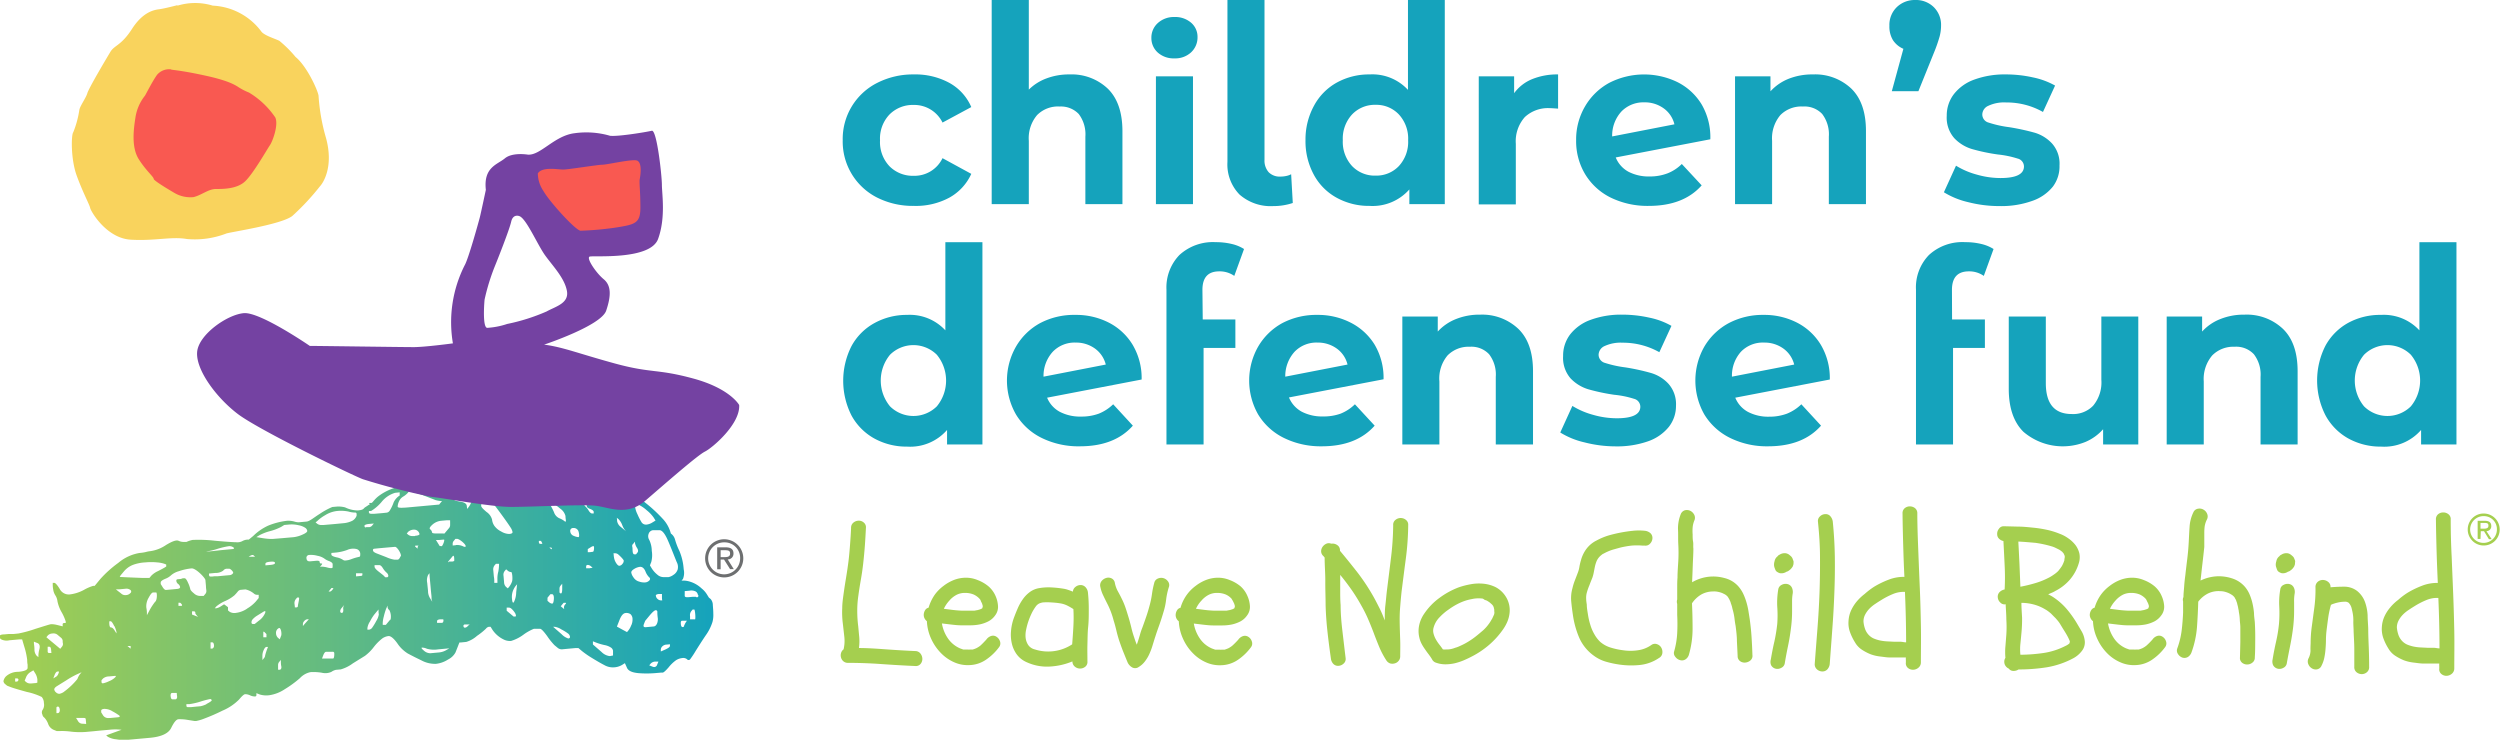 <?xml version="1.0" encoding="UTF-8"?> <svg xmlns="http://www.w3.org/2000/svg" xmlns:xlink="http://www.w3.org/1999/xlink" viewBox="0 0 412.83 122.15"> <defs> <style>.cls-1{fill:url(#linear-gradient);}.cls-2{fill:#f9d35d;}.cls-3{fill:#f95951;}.cls-4{fill:#6d6f70;}.cls-5{fill:#15a3bc;}.cls-6{fill:#a5cf4f;}.cls-7{fill:#7442a2;}</style> <linearGradient id="linear-gradient" y1="97.36" x2="117.83" y2="97.36" gradientUnits="userSpaceOnUse"> <stop offset="0" stop-color="#a5cf4f"></stop> <stop offset="1" stop-color="#15a3bc"></stop> </linearGradient> </defs> <title>Asset 17</title> <g id="Layer_2" data-name="Layer 2"> <g id="Layer_1-2" data-name="Layer 1"> <path class="cls-1" d="M117.71,99.92a1.51,1.51,0,0,0-.36-1l-.29-.24-.31-.5a3.77,3.77,0,0,0-.88-1A4.84,4.84,0,0,0,114,96.07a3.76,3.76,0,0,0-1.46-.19l.24-.28a2.73,2.73,0,0,0,.12-1.6,9.45,9.45,0,0,0-.7-3,11.46,11.46,0,0,1-.73-1.9,1.8,1.8,0,0,0-.69-1,5.61,5.61,0,0,0-1.39-2.48,24.68,24.68,0,0,0-4-3.47,6.12,6.12,0,0,0-3.45-.93l-1.34-.14-1.45-1.46c-1-1-1.55-1.53-1.74-1.69s-.42-.94-.8-1.25-.82-.94-1-1.1c-5-.87-7.68-2.34-10.52-3,0,.31-.86,1-1,1.18s0-.08,0-.08a1.83,1.83,0,0,0-1.51.5c-.75.77-1.11,1.21-2.46,2.43a24,24,0,0,1-3,2.38l-.44.27a13.42,13.42,0,0,0-9.49,1.1,3.84,3.84,0,0,0-1.23,0,8.81,8.81,0,0,0-3.32,1.47c-.83.6-1.12,1.21-1.3,1.22l-.26,0s-.28,0-.08.11-.12.22-.12.22-.22.16-.56.37-.19.45-1.24.54A4.87,4.87,0,0,1,57,83.79a4.25,4.25,0,0,0-1.33-.14l-.79.07a11.69,11.69,0,0,0-2.07,1.13c-1,.62-1.67,1.24-2.2,1.28l-1.31.12a2.69,2.69,0,0,1-.71-.13A3.76,3.76,0,0,0,47.36,86a11.88,11.88,0,0,0-3.1.81,8.69,8.69,0,0,0-2.45,1.7l-.73.6-.27,0a2,2,0,0,0-.82.26,1.79,1.79,0,0,1-1,.17c-.35,0-1.58-.07-3.54-.25a22.83,22.83,0,0,0-3.66-.13,5.08,5.08,0,0,0-1,.33l-.52,0a2,2,0,0,1-.81-.2c-.37-.14-1.05.1-2.06.72a6.13,6.13,0,0,1-2.55,1c-.7.07-.73.21-1.78.3a7.3,7.3,0,0,0-3.55,1.65,18.62,18.62,0,0,0-2.94,2.64l-.95,1.15-.26,0a7.42,7.42,0,0,0-1.53.67,6.54,6.54,0,0,1-2.32.74,1.68,1.68,0,0,1-1.66-.91c-.42-.67-.71-1-.89-1l-.26,0,0,.27c0,.17,0,.43.07.78a2.43,2.43,0,0,0,.35,1,2.24,2.24,0,0,1,.36,1,6,6,0,0,0,.69,1.8,7.71,7.71,0,0,1,.67,1.52c0,.18,0,.26,0,.26l-.26,0a.23.23,0,0,0-.24.29,2.49,2.49,0,0,1,0,.26l-.81-.2a4.34,4.34,0,0,0-1.07-.16c-.18,0-1,.27-2.58.76a20.19,20.19,0,0,1-2.84.78l-.78.08-.27,0-.26,0-.26,0-.79.07c-.52,0-.78.15-.76.33s0,.26,0,.26l.29.24a2,2,0,0,0,1.33.14l1.58-.14.53,0s.12.43.38,1.29a12,12,0,0,1,.45,2.08c0,.52.07.79.07.79s0,.17,0,.52-.48.57-1.53.67a3,3,0,0,0-2,.71,1.51,1.51,0,0,0-.46.84.79.79,0,0,0,.31.5l.29.24.54.21c.37.15,1.28.42,2.72.82a10.57,10.57,0,0,1,2.46.83,1.54,1.54,0,0,1,.36,1,1.5,1.5,0,0,1-.17,1.07A.78.78,0,0,0,7,118a.77.77,0,0,0,.32.5,3,3,0,0,1,.62,1,1.66,1.66,0,0,0,.88,1l.54.22.53,0a10.94,10.94,0,0,1,1.86.1,13,13,0,0,0,2.39.05l1.31-.12,1-.1,1.57-.14a8.61,8.61,0,0,1,2.05,0l-2.54.92.29.24a3.32,3.32,0,0,0,1.36.41,7.63,7.63,0,0,0,1.86.09l3.67-.33c1.93-.17,3.11-.72,3.56-1.64s.84-1.4,1.19-1.43a7.45,7.45,0,0,1,1.6.12l1.07.17.26,0a6.91,6.91,0,0,0,1.29-.38,31.9,31.9,0,0,0,3.06-1.33,8.49,8.49,0,0,0,2.74-1.84c.48-.57.8-.86,1-.88a2,2,0,0,1,.81.19,1.86,1.86,0,0,0,.81.19.23.23,0,0,0,.24-.28c0-.18,0-.27,0-.27l.55.22a3.76,3.76,0,0,0,1.6.12,6.23,6.23,0,0,0,2.55-1,18,18,0,0,0,2.48-1.81,3.27,3.27,0,0,1,1.76-1,8.23,8.23,0,0,1,1.86.1,2.44,2.44,0,0,0,1.58-.14,2.07,2.07,0,0,1,.76-.34l.79-.07a6.22,6.22,0,0,0,2-1l2-1.24a7.39,7.39,0,0,0,1.46-1.46,7.89,7.89,0,0,1,1.45-1.45,2.32,2.32,0,0,1,1-.36c.35,0,.83.37,1.43,1.2a5.67,5.67,0,0,0,1.74,1.69c.56.3,1.3.68,2.22,1.12a4.71,4.71,0,0,0,2.43.58,4.64,4.64,0,0,0,2-.72,2.79,2.79,0,0,0,1.22-1.17l.43-1.09c.14-.37.22-.55.22-.55l.26,0L77,106a4.69,4.69,0,0,0,1.77-1,10.87,10.87,0,0,0,1.48-1.19.79.79,0,0,1,.5-.31l.26,0,.31.5a4.71,4.71,0,0,0,2,1.67,2.38,2.38,0,0,0,1.07.17,6.57,6.57,0,0,0,2-1,8,8,0,0,1,1.76-1l.53,0,.52,0c.18,0,.57.39,1.17,1.22a10.87,10.87,0,0,0,1.19,1.48l.29.24.29.24a1.06,1.06,0,0,0,.8.19l1.06-.1,1-.09.52,0,.57.48a15.4,15.4,0,0,0,1.69,1.17c.75.46,1.4.84,2,1.15a2.84,2.84,0,0,0,1.62.38,2.93,2.93,0,0,0,1.29-.38l.5-.31.34.76c.22.51.86.8,1.93.89a16.77,16.77,0,0,0,2.64,0l1.05-.09.27,0c.17,0,.5-.31,1-.88a6,6,0,0,1,1.22-1.17,2.39,2.39,0,0,1,1-.35,1,1,0,0,1,.81.19.32.32,0,0,0,.52,0,15.14,15.14,0,0,0,.93-1.41c.47-.74,1-1.59,1.63-2.52a7.82,7.82,0,0,0,1.12-2.22,4.31,4.31,0,0,0,.14-1.34C117.79,100.89,117.75,100.45,117.71,99.92ZM2.76,112.55l-.26,0,0-.26c0-.18,0-.26,0-.26l.26,0a.24.24,0,0,1,.29.24C3,112.44,2.94,112.53,2.76,112.55Zm3.2.24-.79.07H5a1,1,0,0,1-.64-.2l-.29-.24.22-.55A1.76,1.76,0,0,1,5,111l.51-.31.31.5a2.43,2.43,0,0,1,.35,1c0,.35,0,.53,0,.53Zm.55-5.61a4.6,4.6,0,0,0-.17,1.08l0,.26-.29-.24a1.54,1.54,0,0,1-.36-1c0-.53-.08-.88-.09-1.06l0-.26.55.22Q6.7,106.37,6.51,107.18Zm4.77-2.81-.21,0Zm-3.12,3.46H8.11q-.22,0-.24-.24c0-.18,0-.35,0-.52s0-.27,0-.27l.26,0c.18,0,.28.15.31.5s.05.53.05.53Zm-.22-2.36-.28-.24s.07-.1.23-.29a1.11,1.11,0,0,1,.77-.33,1.07,1.07,0,0,1,.81.19l.57.48a.77.77,0,0,1,.31.5c0,.18,0,.35.05.52a.74.74,0,0,1-.22.55l-.23.29-.29-.24-.86-.72Zm1.07,6c.15-.37.3-.56.48-.58l.26,0s-.12.63-.45.83l-.5.31Zm.57,6.29-.26,0,0-.27c0-.17,0-.35,0-.52a.23.23,0,0,1,.23-.29c.18,0,.28.16.32.5S9.75,117.74,9.58,117.75Zm1-3.53a2,2,0,0,1-.76.34H9.77a.79.79,0,0,1-.5-.22.77.77,0,0,1-.31-.5q0-.27.48-.57l1.5-.93a14.57,14.57,0,0,1,1.77-1l.76-.34-.24.29a3,3,0,0,0-.45.83A11.92,11.92,0,0,1,10.58,114.22Zm3.12,5.28h-.08a.85.85,0,0,1-.75-.46l-.31-.5.26,0,.26,0,.53,0c.35,0,.53,0,.55.21s.07.79.07.79ZM52.43,86a6.32,6.32,0,0,1,1.24-.91,4.67,4.67,0,0,1,2-.71,6.18,6.18,0,0,1,1.86.09,4,4,0,0,0,1.08.17.23.23,0,0,1,.28.24l0,.27a1.54,1.54,0,0,1-.72.85,4.08,4.08,0,0,1-1.29.38l-1.57.15-1.84.16-.34,0a1.08,1.08,0,0,1-.73-.19l-.29-.23ZM41.84,91.68l.28.25-.52,0-.53,0S41.64,91.53,41.84,91.68Zm-7.73-.62a10.38,10.38,0,0,0,1.81-.43,13,13,0,0,1,1.81-.43,1.11,1.11,0,0,1,.82.2c.19.16.1.25-.24.28l-1.84.17L35.16,91l-.79.07-.31,0ZM19.92,95l.59-.7a3.76,3.76,0,0,1,1.39-1A6.83,6.83,0,0,1,24,92.87a9.79,9.79,0,0,1,1.95,0,5.15,5.15,0,0,1,1.17.22l.33.13,0,.33-.3.19c-.21.12-.57.32-1.09.58a3.64,3.64,0,0,0-1.08.75l-.3.36-1.31,0-2.45-.1-1.15-.06Zm5.72,4.34a10.14,10.14,0,0,0-.93,1.41l-.45.84s0-.09,0-.27,0-.52-.1-1a2.77,2.77,0,0,1,.39-1.62c.3-.56.53-.84.71-.86l.52,0C25.94,97.76,26,99,25.64,99.37Zm-6.77,4a4.65,4.65,0,0,1,.36,1c0,.17,0,.26,0,.26l-.31-.5q-.32-.49-.57-.48h0c-.17,0-.26-.17-.29-.51s0-.52,0-.52l.26,0C18.45,102.67,18.65,102.92,18.87,103.42ZM17,112.06a1.54,1.54,0,0,1,1-.36l1-.09c.17,0,.18.07,0,.26a3,3,0,0,1-1,.62,4,4,0,0,1-1,.35h0q-.23,0-.24-.24l0-.27Zm2.43,6.39-1.31.12h-.19a1,1,0,0,1-.91-.44l-.31-.5s0-.09,0-.26.15-.28.5-.31a2.5,2.5,0,0,1,1.36.4,9.47,9.47,0,0,1,1.12.69C19.86,118.32,19.78,118.42,19.43,118.45Zm0-20.89-.29-.24.53,0,1.05-.1a1.07,1.07,0,0,1,.81.2.32.32,0,0,1,0,.52,1.06,1.06,0,0,1-.76.33h-.17A.93.93,0,0,1,20,98Zm2.18,9.59-.28-.24-.29-.24.53,0s0,.09,0,.26S21.58,107.15,21.58,107.15Zm5.25,7.06h0ZM29,115.48l-.26,0-.27,0h0c-.16,0-.25-.16-.29-.5s.05-.53.22-.55l.53,0,.26,0s0,.18.05.53S29.12,115.46,29,115.48Zm1-15.43-.53,0s0-.08,0-.26,0-.26,0-.26l.26,0C29.8,99.53,30.29,100,29.94,100.05Zm-.12-4.45-.52.05c-.18,0-.26.11-.24.29a.73.73,0,0,0,.31.5.79.79,0,0,1,.31.5c0,.18-.15.28-.5.31l-1.05.1-.79.07h0c-.17,0-.35-.16-.55-.48l-.31-.5,0-.26c0-.18.23-.38.75-.6a2.92,2.92,0,0,0,1-.62,3.3,3.3,0,0,1,1.26-.64,9,9,0,0,1,2.08-.46c.7-.06,2.26,1.57,2.29,1.92l.09,1c0,.35.06.62.07.79a.73.73,0,0,1-.21.55l-.24.29-.53,0a1.51,1.51,0,0,1-1.09-.44c-.39-.31-.58-.56-.6-.74a4.81,4.81,0,0,0-.36-1c-.22-.51-.42-.76-.59-.74l-.27,0Zm2.93,6.31-.55-.22-.55-.21s0-.09,0-.27,0-.26,0-.26l.26,0a.24.24,0,0,1,.29.24C32.17,101.34,32.75,101.91,32.75,101.91Zm-2.56-1.5.18,0Zm3.87,15.86a4,4,0,0,1-1,.35l-.78.07-.79.08-.53,0h0q-.23,0-.24-.24l0-.26.53,0a11.08,11.08,0,0,0,1.81-.42,13.64,13.64,0,0,1,1.55-.41.24.24,0,0,1,.29.24C34.82,115.85,34.57,116,34.06,116.27Zm.91-9.16-.26,0,0-.26c0-.17,0-.35,0-.52s0-.26,0-.26l.26,0c.17,0,.28.15.31.5S35.15,107.1,35,107.11Zm0-11.9-.26,0h0c-.15,0-.23-.08-.25-.24s0-.26,0-.26l1.05-.1a2.08,2.08,0,0,0,1.29-.38.77.77,0,0,1,.5-.31l.26,0,.26,0c.18,0,.76.55.6.74a.75.75,0,0,1-.5.31l-1,.09-1.05.1-.53,0Zm5.77,5.3a4.17,4.17,0,0,1-1.79.69,1.57,1.57,0,0,1-1.07-.16,3.57,3.57,0,0,0-.29-.24s0-.09,0-.27l0-.26L37.3,100,37,99.79l-.5.32a2.19,2.19,0,0,1-.76.33l-.27,0,.24-.29a5.87,5.87,0,0,1,1.51-.92,6.16,6.16,0,0,0,1.5-.93L39,98l.24-.28a.75.75,0,0,1,.5-.32l.79-.07a3.3,3.3,0,0,1,1.38.67.78.78,0,0,0,.55.22l.26,0s0,.09,0,.27a2.49,2.49,0,0,1,0,.26l-.47.57A6.09,6.09,0,0,1,40.78,100.51Zm2,1.94-.74.59-.27,0h0a.23.23,0,0,1-.26-.24.73.73,0,0,1,.21-.55,3.28,3.28,0,0,1,.74-.6l1-.62c.33-.2.43-.13.28.24A3,3,0,0,1,42.81,102.45Zm1.2,2.26,0,.26c0,.17,0,.26,0,.26l-.26,0-.26,0,0-.26c0-.18,0-.35,0-.53s.07-.18.26,0Zm-.21,3.46a.78.78,0,0,1-.22.54l-.24.29a2.49,2.49,0,0,0,0-.26c0-.18,0-.35,0-.53a2.22,2.22,0,0,1,.19-.81c.15-.36.3-.55.48-.57l.26,0A9.51,9.51,0,0,0,43.8,108.17Zm.82-14.88-.78.07,0-.26c0-.18.24-.29.77-.34s.79,0,.81.19S45.15,93.24,44.62,93.29Zm1.57,17.31-.26,0,0-.26c0-.18,0-.36,0-.53a.8.8,0,0,1,.22-.55l.24-.29s0,.09,0,.27,0,.44.07.79S46.36,110.59,46.19,110.6Zm.23-5.58-.21.55-.29-.24a1.07,1.07,0,0,1-.33-.77.85.85,0,0,1,.45-.83C46.38,103.52,46.57,104.65,46.42,105Zm2.78-5a.23.23,0,0,1-.24.28l-.26,0s0-.18-.05-.53a1.07,1.07,0,0,1,.19-.81l.24-.29.27,0C49.52,98.67,49.19,99.84,49.2,100Zm-.76-11.31-1.83.16L45,89h-.26a10.07,10.07,0,0,1-1.33-.13l-1.08-.17.5-.31a7.91,7.91,0,0,1,1.79-.69A8.77,8.77,0,0,0,46.44,87l.5-.31.79-.07a4.85,4.85,0,0,1,1.6.12,2.84,2.84,0,0,1,1.09.43.75.75,0,0,1,.32.5c0,.17-.24.37-.74.59A4.87,4.87,0,0,1,48.44,88.71Zm1.83,14.38-.24.29s0-.09,0-.26a.73.73,0,0,1,.21-.55.79.79,0,0,1,.51-.31l.26,0Zm2.58-9.49.24-.28c.16-.2.15-.28,0-.27a.23.23,0,0,1-.29-.23c0-.18-.2-.25-.55-.22l-1,.09H51.1c-.3,0-.46-.16-.49-.48a.47.47,0,0,1,.48-.57,4,4,0,0,1,1.34.14,2.84,2.84,0,0,1,1.09.43,2.93,2.93,0,0,0,.84.45q.54.22.57.48c0,.18,0,.35,0,.52s-.25.21-.79.08a4,4,0,0,0-1.07-.17ZM55,97.11c.18,0-.3.56-.48.57l-.26,0,.24-.29.24-.29Zm0,11.64-.52,0-.53,0-.52,0-.26,0,.21-.55c.15-.37.3-.56.48-.57l.26,0,.26,0,.53,0a.24.24,0,0,1,.29.24c0,.18,0,.26,0,.26S55.19,108.73,55,108.75Zm1.44-7.54h0c-.16,0-.24-.09-.26-.25a.78.78,0,0,1,.22-.54l.48-.58a1.07,1.07,0,0,0-.19.82C56.7,101,56.63,101.2,56.45,101.21ZM58,92.34a3.29,3.29,0,0,1-1,.22.56.56,0,0,1-.35-.1,2.9,2.9,0,0,0-1.1-.43c-.54-.13-.82-.28-.83-.45l0-.27.79-.07a7.6,7.6,0,0,0,1.81-.42,2.41,2.41,0,0,1,1.58-.15.85.85,0,0,1,.59.74c0,.35,0,.53-.21.55A8.17,8.17,0,0,0,58,92.34Zm1.31,2.79-.52.05,0-.26c0-.18,0-.26,0-.26l.52,0,.53,0s0,.09,0,.26S59.69,95.1,59.34,95.13ZM74.62,79.94A3.7,3.7,0,0,1,72.27,81l-.43,0a20.23,20.23,0,0,1-3.48-.52C70.42,79.42,73.37,79.73,74.62,79.94ZM61.28,84.38A7.07,7.07,0,0,0,63,82.9a4.54,4.54,0,0,1,2.24-1.52L66,81.3l0,.27c0,.17,0,.26,0,.26a2.62,2.62,0,0,0-1,1.14,6.57,6.57,0,0,1-.67,1.39.71.71,0,0,1-.5.3l-.79.08-1.31.11-.3,0q-.49,0-.51-.21c0-.17,0-.26,0-.26Zm-.85,2.72c-.15,0-.23-.08-.25-.24s.24-.29.76-.34l.79-.07-.24.29a.77.77,0,0,1-.5.31l-.52,0Zm1.7,15.45a9.35,9.35,0,0,1-.69,1.13.75.75,0,0,1-.51.3l-.26,0s0-.09,0-.27a2.67,2.67,0,0,1,.43-1.09,7.34,7.34,0,0,1,.69-1.12l.48-.58.24-.28a2.49,2.49,0,0,0,0,.26c0,.18,0,.35.05.53A2.83,2.83,0,0,1,62.13,102.55Zm.31-8.23c-.38-.31-.58-.56-.59-.74l0-.26.26,0,.53,0q.27,0,.57.48a3.28,3.28,0,0,0,.6.74.79.79,0,0,1,.31.5.24.24,0,0,1-.24.29l-.26,0L63.3,95Zm2,8-.48.57-.24.29-.26,0-.26,0,0-.27a4.54,4.54,0,0,1,.17-1.07,9.8,9.8,0,0,1,.41-1.36L64,100l0,.26a.75.75,0,0,0,.31.51A2.42,2.42,0,0,1,64.49,102.34Zm1.7-10.47q-.21.55-.48.57l-.26,0-.26,0h0a5,5,0,0,1-1.33-.41l-1.65-.64c-.36-.15-.55-.3-.57-.48s.06-.27.24-.28l.78-.08.79-.07.79-.07,1.05-.09C65.61,90.33,66.33,91.5,66.19,91.87Zm.17-8c-.42,0-.63-.06-.64-.18a2,2,0,0,1,.19-.81,1.73,1.73,0,0,1,.72-.86,3.23,3.23,0,0,0,.74-.59c.16-.19.23-.29.23-.29l.82.19a14.92,14.92,0,0,1,1.9.63l1.65.64a4.48,4.48,0,0,0,1.07.17l-.24.28c-.16.19-.23.29-.23.29l-.79.07-1.32.12-1.31.12-2.1.19Zm6.56,6.32-.26,0-.31-.5-.31-.5.52,0,.79-.07C73.52,89.09,73.09,90.19,72.92,90.21Zm.32,12.4a.23.23,0,0,1-.24.28l-.52,0-.26,0,0-.27c0-.17.15-.27.5-.31l.53,0S73.23,102.43,73.24,102.61Zm-.77-14.48a4.54,4.54,0,0,1-.49,0c-.38,0-.58-.06-.59-.19a.75.75,0,0,0-.31-.5c-.19-.16,0-.44.45-.83A2.59,2.59,0,0,1,72.8,86l1-.09.53,0a2.49,2.49,0,0,0,0,.26c0,.18,0,.35,0,.53a.8.8,0,0,1-.22.55l-.48.57-.23.28ZM71.36,99.34l-.31-.5a2.4,2.4,0,0,1-.36-1c0-.35-.08-.87-.14-1.57a2.1,2.1,0,0,1,.15-1.34l.23-.28,0,.26c0,.17.1,1.14.16,1.84s.11,1.22.15,1.57,0,.61.07.79S71.36,99.34,71.36,99.34Zm-2.4-9c0,.17,0,.26,0,.26l-.28-.24c-.19-.16-.2-.25,0-.26l.53,0C69.37,90,68.94,90.12,69,90.3Zm-.43-1.82a2.06,2.06,0,0,1-.34,0,1.15,1.15,0,0,1-.73-.18l-.29-.24.24-.29a1.49,1.49,0,0,1,1-.35.9.9,0,0,1,.86.71C69.31,88.32,69.05,88.44,68.53,88.48Zm5.14,18.85a3,3,0,0,1-1.29.38l-1.31.12H71a1.59,1.59,0,0,1-1-.43c-.38-.32-.48-.48-.31-.5a2,2,0,0,1,.81.19,4.39,4.39,0,0,0,1.86.1l1.84-.17Zm1.06-14.64-.53,0A.23.23,0,0,0,74,93l0-.26.24-.29.24-.28.24-.29c.16-.19.25-.11.28.24s0,.52,0,.52Zm.55-2.7-.53.05a2.49,2.49,0,0,0,0-.26.74.74,0,0,1,.22-.55c.16-.19.23-.29.23-.29l.26,0q.27,0,.84.45c.38.32.58.57.6.74s-.16.19-.53,0A2.38,2.38,0,0,0,75.28,90Zm2,13.31a.73.73,0,0,1-.5.31h0c-.15,0-.23-.09-.25-.25a.23.23,0,0,1,.24-.28l.53,0,.26,0Zm1-21.25a3.18,3.18,0,0,0-.46.84,3,3,0,0,1-.45.83l-.24.29s0-.18-.05-.53-.4-.58-1.12-.69-1.08-.25-1.1-.43,0-.26,0-.26l-.26,0h0a.8.8,0,0,1-.5-.21l-.29-.24.27,0a4.09,4.09,0,0,0,1-.35,3.23,3.23,0,0,1,1.84-.17,9.36,9.36,0,0,0,1.33.15.23.23,0,0,1,.29.23c0,.18,0,.27,0,.27Zm14.89,18.5-.29-.24-.28-.24.24-.29.24-.28.26,0c.17,0,.18.07,0,.27a.73.73,0,0,0-.21.55C93.15,100.46,93.16,100.55,93.16,100.55Zm-.78-2.84c0-.18,0-.35,0-.53a.75.75,0,0,1,.21-.55l.24-.28,0,.26c0,.18,0,.35,0,.53s0,.79-.19.81h0Q92.4,98,92.38,97.71Zm1-11.6a.44.44,0,0,1-.2-.11,3.27,3.27,0,0,0-.83-.46,1.66,1.66,0,0,1-.88-1,11.07,11.07,0,0,0-.65-1.26l-.31-.5.55.21a5.93,5.93,0,0,1,1.41.94,2.12,2.12,0,0,1,.9,1.24c0,.35.06.61.07.78S93.42,86.11,93.37,86.11ZM91,90.66l-.28-.24h0l.27,0c.07,0,.12.07.14.15S91.08,90.75,91,90.66ZM79.13,79.86h0a.23.23,0,0,1-.24-.24.24.24,0,0,1,.24-.29.25.25,0,0,1,.29.24c0,.18,0,.27,0,.27Zm3.16,14.53a4.3,4.3,0,0,0-.15,1.33c0,.35,0,.53,0,.53l-.26,0-.26,0,0-.26c0-.17,0-.44-.07-.79l-.09-1a1.09,1.09,0,0,1,.19-.82l.24-.28.26,0,.26,0A7.51,7.51,0,0,1,82.29,94.39Zm-.69-7.61a2.3,2.3,0,0,1-.35-1,2.23,2.23,0,0,0-.91-1.24c-.57-.48-.87-.8-.88-1l0-.26.51-.31a2,2,0,0,1,.76-.34c.17,0,.46.23.86.72s.89,1.16,1.5,2,1,1.41,1.21,1.74a2.1,2.1,0,0,1,.34.77c0,.17-.15.28-.51.31H84a2.69,2.69,0,0,1-1.25-.41A3,3,0,0,1,81.6,86.78Zm1.64,9.37-.09-1.05a1,1,0,0,1,.19-.81l.24-.28.28.24a.83.83,0,0,0,.55.21c.18,0,.28,1.21.14,1.57a2.93,2.93,0,0,1-.45.84l-.24.29-.29-.24A1.09,1.09,0,0,1,83.24,96.15Zm1.84,5.66-.27,0-.57-.48c-.38-.31-.57-.48-.57-.48l0-.26c0-.17,0-.26,0-.26l.26,0a.73.73,0,0,1,.55.21,3.28,3.28,0,0,1,.6.74C85.23,101.62,85.25,101.79,85.08,101.81Zm.16-4a3.73,3.73,0,0,1-.38,1.62.14.14,0,0,1-.12.08c-.09,0-.15-.19-.19-.58a2.92,2.92,0,0,1,.14-1.33,3.36,3.36,0,0,1,.46-.84l.24-.28Zm4-8h0c-.15,0-.23-.08-.25-.24s0-.26,0-.26l.26,0c.18,0,.31.5.31.5Zm.1-10.59a.77.77,0,0,1-.5.31,4.54,4.54,0,0,1-1.07-.17L87,79.15l-.53,0-1.31.11a5.09,5.09,0,0,1-.58,0,13.27,13.27,0,0,1-1.54-.1,18.81,18.81,0,0,1-2.15-.33l-.81-.2.48-.57a2.58,2.58,0,0,1,1.79-.69l1.84-.16a1.09,1.09,0,0,1,.81.19,7,7,0,0,0,2.17.59,11.51,11.51,0,0,1,2.45.84Zm.39-1.62h-.1a.85.85,0,0,1-.74-.46l-.31-.5.26,0,.79-.07c.35,0,.58.56.6.74S90.12,77.55,89.77,77.58Zm1.46,22.08h0a.82.82,0,0,1-.5-.22l-.28-.24,0-.26c0-.18,0-.26,0-.26l.24-.29.24-.29.26,0c.17,0,.28.15.31.5S91.4,99.65,91.23,99.66Zm2.67,5.76h0a2.68,2.68,0,0,1-1.11-.7l-1.14-1-.28-.24.26,0a2.74,2.74,0,0,1,1.1.43,7.91,7.91,0,0,1,1.12.69.79.79,0,0,1,.31.5A.24.24,0,0,1,93.9,105.42ZM95.53,88.7h0a2.3,2.3,0,0,1-.76-.2.85.85,0,0,1-.6-.74.47.47,0,0,1,.48-.57.85.85,0,0,1,.84.46C95.64,88,95.71,88.68,95.53,88.7Zm-.22-6.51a1.41,1.41,0,0,1-.37-.06c-.54-.12-.83-.36-.86-.71s0-.53,0-.53l.81.19c.54.13.83.37.86.72S95.59,82.19,95.31,82.19Zm.58-1.2h-.1a2.89,2.89,0,0,1-1.26-.41,9.18,9.18,0,0,1-1.4-.94,9.57,9.57,0,0,0-1.41-.93c-.56-.3-.84-.54-.86-.71s0-.27,0-.27l.24-.28a1.54,1.54,0,0,1,1-.36,4.83,4.83,0,0,1,1.6.12,2.59,2.59,0,0,1,1.41.93A7,7,0,0,1,96,79.66a4.81,4.81,0,0,1,.36,1C96.41,80.86,96.24,81,95.89,81Zm9.47,2.32a5.37,5.37,0,0,1,1.41.93,6,6,0,0,1,1.17,1.22l.31.5-.51.31a2.24,2.24,0,0,1-1,.36h-.09a.85.85,0,0,1-.75-.46,10.38,10.38,0,0,1-.64-1.26,4,4,0,0,1-.35-1l-.06-.52c0-.18,0-.27,0-.27Zm-.74,6.42.24-.29s0,.09,0,.26a2.22,2.22,0,0,0,.33.77c.21.33.23.59.07.78s-.23.29-.23.29l-.27,0h0c-.16,0-.26-.16-.29-.5s0-.61-.07-.78l0-.27Zm-2.48-4a2.82,2.82,0,0,1,.62,1,2.82,2.82,0,0,0,.62,1l-.86-.71a1.54,1.54,0,0,1-.62-1c0-.35-.05-.52-.05-.52Zm-1.62-3.3.29.24a.74.74,0,0,0-.55-.21Zm-3.89.88.27,0a2.49,2.49,0,0,0,0,.26q0,.27.57.48c.36.14.56.3.57.48l0,.26-.27,0h0c-.18,0-.36-.16-.56-.47a2.85,2.85,0,0,0-.6-.74C96.46,83.41,96.46,83.32,96.63,83.3Zm.69,10.53-.53,0s0-.08,0-.26.06-.27.24-.29a.81.81,0,0,1,.55.22l.28.24Zm0-2.65-.26,0s0-.09,0-.26l0-.26.5-.31c.34-.21.51-.23.53-.05s0,.79-.19.81Zm3.4,17.15h-.06a2.3,2.3,0,0,1-1.32-.67l-1.15-1-.28-.24,0-.27c0-.17,0-.26,0-.26l.55.22a9.51,9.51,0,0,0,1.36.4,2.84,2.84,0,0,1,1.09.43.76.76,0,0,1,.32.51c0,.17,0,.34,0,.52l0,.26Zm.63-16.46c0-.35-.05-.52-.05-.52l.27,0a.81.81,0,0,1,.55.22c.19.16.86.8.88,1a.78.78,0,0,1-.22.54.73.73,0,0,1-.5.31h0c-.17,0-.35-.16-.55-.48A2.32,2.32,0,0,1,101.37,91.87Zm2.88,11.38a2.85,2.85,0,0,1-.45.83l-.24.29-.84-.45-.83-.46.43-1.09c.29-.73.61-1.12,1-1.15a1.16,1.16,0,0,1,.82.19,1.09,1.09,0,0,1,.33.77A2.25,2.25,0,0,1,104.25,103.25Zm1.2-7.25a1.69,1.69,0,0,1-.86-.72,1.8,1.8,0,0,1-.33-.76c0-.17.14-.37.47-.57a2.32,2.32,0,0,1,1-.36c.35,0,.63.21.86.72a2.82,2.82,0,0,0,.62,1,.33.33,0,0,1,.05.52,1.05,1.05,0,0,1-.77.34h-.19A2.35,2.35,0,0,1,105.45,96Zm1.21,7.56h-.08c-.29,0-.36-.17-.23-.51s.22-.55.22-.55l.71-.86c.48-.57.81-.86,1-.88a.25.25,0,0,1,.29.24c0,.18,0,.26,0,.26s0,.27.07.79-.14,1.34-.67,1.39Zm1.65-5.17c0-.18.15-.28.5-.31l.52,0s0,.17,0,.53.05.52.05.52l-.26,0h0a.82.82,0,0,1-.5-.22A.79.79,0,0,1,108.31,98.39Zm.23,11.35a.52.52,0,0,1-.48.4.74.74,0,0,1-.28-.06l-.55-.22.24-.29a1.06,1.06,0,0,1,.76-.33l.52,0Zm1.36-2.5-.76.33,0-.26a.78.78,0,0,1,.22-.55,1.06,1.06,0,0,1,.76-.33l.53-.05s0,.09,0,.26S110.41,107,109.9,107.24Zm2-13.14a1.66,1.66,0,0,1-.72.85,2,2,0,0,1-.76.34l-.26,0-.53,0h-.09a1.56,1.56,0,0,1-1-.43,4.18,4.18,0,0,1-.89-1l-.3-.5s.06-.19.21-.55a4.41,4.41,0,0,0,.09-1.86,4.33,4.33,0,0,0-.42-1.81,1.12,1.12,0,0,1-.1-1,.86.86,0,0,1,.74-.6l.53,0,.52,0c.35,0,.74.37,1.17,1.22s1.47,3.57,1.69,4.07A1.7,1.7,0,0,1,111.89,94.1Zm1.09,9.16a.23.23,0,0,1-.24.28h0c-.17,0-.27-.16-.3-.5s0-.53.22-.55l.52,0,.27,0A3.18,3.18,0,0,0,113,103.26Zm1.77-1-.53,0-.26,0s0-.17,0-.52a1.07,1.07,0,0,1,.19-.81l.24-.29.27,0C114.78,100.71,114.92,102.29,114.75,102.3Zm.19-3.72-.52,0-.79.07h-.15c-.25,0-.39-.07-.4-.22s0-.35,0-.53l0-.26.79-.07a1.57,1.57,0,0,1,1.07.16.81.81,0,0,1,.31.51A.23.23,0,0,1,114.94,98.58Z"></path> <path class="cls-2" d="M29.27.86s-2.12.56-3,.67S23.58,2,21.8,4.77s-2.9,2.68-3.57,3.79-3.57,6-3.8,6.81-1.22,2.12-1.33,2.79a16.22,16.22,0,0,1-1,3.68c-.33.34-.45,4.35.56,7.14s2.12,4.8,2.23,5.36,2.68,5,6.7,5.24,6.69-.56,9.26-.11a14.5,14.5,0,0,0,6.47-.89c.44-.23,9-1.45,10.93-2.9a39.75,39.75,0,0,0,4.58-4.91c.44-.45,2.34-3.13,1-8a32.12,32.12,0,0,1-1.23-7c-.22-1.11-2-4.91-3.79-6.36a19.61,19.61,0,0,0-2.68-2.67c-.67-.34-2.57-.9-3-1.57a10.64,10.64,0,0,0-8-4.24,10,10,0,0,0-5.81,0"></path> <path class="cls-3" d="M28.27,11.46a2.6,2.6,0,0,0-2.34.9c-.79,1.11-1.79,3.12-2,3.45a7.55,7.55,0,0,0-1.56,3.57c-.34,2.12-.67,5,.55,6.92s2.46,2.9,2.46,3.24,3.46,2.34,3.46,2.34a5.2,5.2,0,0,0,3.12.67c1.34-.33,2.46-1.34,3.68-1.34s3.46,0,4.8-1.23,3.68-5.35,4.13-6,1.45-3.35.89-4.58a13.84,13.84,0,0,0-4.35-4.12,9.89,9.89,0,0,1-1.9-1c-.55-.33-1.67-1-5.24-1.78s-5-.9-5.69-1"></path> <path class="cls-4" d="M119.65,89.05a3.15,3.15,0,1,1-3.21,3.14,3.14,3.14,0,0,1,3.21-3.14m0,.51a2.64,2.64,0,1,0,2.57,2.63,2.56,2.56,0,0,0-2.57-2.63M119,94h-.57V90.38h1.4c.87,0,1.29.33,1.29,1a.94.94,0,0,1-.95,1l1,1.6h-.61l-1-1.58H119Zm0-2h.66c.68,0,.9-.19.9-.59s-.17-.55-.81-.55H119Z"></path> <path class="cls-5" d="M144.87,32.64a10.36,10.36,0,0,1-5.71-9.48,10.36,10.36,0,0,1,5.71-9.48,13,13,0,0,1,6.06-1.39,11.72,11.72,0,0,1,5.83,1.39,8.3,8.3,0,0,1,3.63,4l-4.75,2.56a5.19,5.19,0,0,0-4.75-2.91,5.41,5.41,0,0,0-4,1.57,5.77,5.77,0,0,0-1.57,4.28,5.79,5.79,0,0,0,1.57,4.28,5.41,5.41,0,0,0,4,1.57,5.13,5.13,0,0,0,4.75-2.91l4.75,2.59a8.47,8.47,0,0,1-3.63,3.93A11.62,11.62,0,0,1,150.93,34,13.07,13.07,0,0,1,144.87,32.64Z"></path> <path class="cls-5" d="M182.93,14.64q2.41,2.36,2.42,7V33.71h-6.12V22.57a5.54,5.54,0,0,0-1.1-3.75A4.06,4.06,0,0,0,175,17.59,4.85,4.85,0,0,0,171.26,19a5.9,5.9,0,0,0-1.37,4.26V33.71h-6.13V0h6.13V14.8a8.11,8.11,0,0,1,2.94-1.86,10.48,10.48,0,0,1,3.77-.65A8.68,8.68,0,0,1,182.93,14.64Z"></path> <path class="cls-5" d="M191.19,8.68a3.2,3.2,0,0,1-1.06-2.43,3.23,3.23,0,0,1,1.06-2.44,3.92,3.92,0,0,1,2.75-1,4,4,0,0,1,2.75.94,3.06,3.06,0,0,1,1.06,2.36,3.36,3.36,0,0,1-1.06,2.53,3.83,3.83,0,0,1-2.75,1A3.92,3.92,0,0,1,191.19,8.68Zm-.31,3.92H197V33.71h-6.12Z"></path> <path class="cls-5" d="M204.69,32.13a7.12,7.12,0,0,1-2-5.4V0h6.12V26.38a2.88,2.88,0,0,0,.69,2.06,2.55,2.55,0,0,0,1.94.72,4.49,4.49,0,0,0,1-.11,2.79,2.79,0,0,0,.77-.28l.27,4.75a10,10,0,0,1-3.18.51A7.8,7.8,0,0,1,204.69,32.13Z"></path> <path class="cls-5" d="M238.58,0V33.71h-5.85V31.28A8.09,8.09,0,0,1,226.14,34a11,11,0,0,1-5.4-1.34,9.41,9.41,0,0,1-3.78-3.8,11.57,11.57,0,0,1-1.38-5.73A11.57,11.57,0,0,1,217,17.43a9.5,9.5,0,0,1,3.78-3.81,11,11,0,0,1,5.4-1.33,8,8,0,0,1,6.32,2.55V0ZM231,27.42a5.89,5.89,0,0,0,1.53-4.26A5.89,5.89,0,0,0,231,18.9a5.11,5.11,0,0,0-3.84-1.59,5.17,5.17,0,0,0-3.89,1.59,5.89,5.89,0,0,0-1.53,4.26,5.89,5.89,0,0,0,1.53,4.26A5.17,5.17,0,0,0,227.2,29,5.11,5.11,0,0,0,231,27.42Z"></path> <path class="cls-5" d="M253,13.07a11,11,0,0,1,4.29-.78v5.65c-.68-.05-1.13-.08-1.37-.08a5.61,5.61,0,0,0-4.12,1.47,6,6,0,0,0-1.49,4.42v10h-6.12V12.6h5.84v2.79A6.89,6.89,0,0,1,253,13.07Z"></path> <path class="cls-5" d="M275.35,28.63a6.89,6.89,0,0,0,2.37-1.55L281,30.61Q278,34,272.26,34A13.86,13.86,0,0,1,266,32.64a10.21,10.21,0,0,1-4.24-3.87,10.6,10.6,0,0,1-1.49-5.61,10.78,10.78,0,0,1,1.47-5.59,10.35,10.35,0,0,1,4-3.89A12.63,12.63,0,0,1,277,13.56,9.81,9.81,0,0,1,281,17.25,10.76,10.76,0,0,1,282.43,23l-15.62,3a4.67,4.67,0,0,0,2.1,2.36,7.26,7.26,0,0,0,3.51.78A8.11,8.11,0,0,0,275.35,28.63Zm-7.6-10.22a5.9,5.9,0,0,0-1.53,4.12l10.28-2a4.55,4.55,0,0,0-1.76-2.63,5.31,5.31,0,0,0-3.22-1A5.05,5.05,0,0,0,267.75,18.41Z"></path> <path class="cls-5" d="M305.72,14.64q2.41,2.36,2.41,7V33.71H302V22.57a5.54,5.54,0,0,0-1.1-3.75,4,4,0,0,0-3.18-1.23A4.87,4.87,0,0,0,294,19a5.94,5.94,0,0,0-1.37,4.26V33.71h-6.12V12.6h5.85v2.48a8.14,8.14,0,0,1,3-2.07,10.57,10.57,0,0,1,4-.72A8.69,8.69,0,0,1,305.72,14.64Z"></path> <path class="cls-5" d="M319.33,1.18a4.11,4.11,0,0,1,1.2,3.08A7.18,7.18,0,0,1,320.3,6a24.63,24.63,0,0,1-.93,2.67l-2.58,6.39H312.4l1.91-7a3.84,3.84,0,0,1-1.74-1.46A4.34,4.34,0,0,1,312,4.26a4.09,4.09,0,0,1,1.22-3.08A4.27,4.27,0,0,1,316.26,0,4.19,4.19,0,0,1,319.33,1.18Z"></path> <path class="cls-5" d="M325,33.38a13.32,13.32,0,0,1-4-1.63l2-4.39a12.86,12.86,0,0,0,3.42,1.47,14.24,14.24,0,0,0,3.92.57c2.59,0,3.88-.64,3.88-1.92a1.35,1.35,0,0,0-1.06-1.3,16.13,16.13,0,0,0-3.25-.67,31,31,0,0,1-4.28-.9,6.65,6.65,0,0,1-2.92-1.8,5.13,5.13,0,0,1-1.24-3.69,5.77,5.77,0,0,1,1.16-3.55,7.41,7.41,0,0,1,3.37-2.42,14.57,14.57,0,0,1,5.24-.86,20.45,20.45,0,0,1,4.46.49,12.63,12.63,0,0,1,3.66,1.35l-2,4.36a12.11,12.11,0,0,0-6.08-1.57,6.11,6.11,0,0,0-2.94.55,1.61,1.61,0,0,0-1,1.41,1.39,1.39,0,0,0,1.06,1.37,18.22,18.22,0,0,0,3.37.75,38.12,38.12,0,0,1,4.24.92,6.4,6.4,0,0,1,2.86,1.79,5,5,0,0,1,1.22,3.61A5.54,5.54,0,0,1,339,30.81a7.48,7.48,0,0,1-3.43,2.37,15.11,15.11,0,0,1-5.36.85A20.63,20.63,0,0,1,325,33.38Z"></path> <path class="cls-5" d="M162.23,40v33.4h-5.84V71a8.06,8.06,0,0,1-6.6,2.75,11,11,0,0,1-5.39-1.33,9.58,9.58,0,0,1-3.79-3.81,12.67,12.67,0,0,1,0-11.46,9.49,9.49,0,0,1,3.79-3.8A11,11,0,0,1,149.79,52a8,8,0,0,1,6.32,2.55V40Zm-7.53,27.1a6.7,6.7,0,0,0,0-8.52,5.49,5.49,0,0,0-7.73,0,6.7,6.7,0,0,0,0,8.52,5.49,5.49,0,0,0,7.73,0Z"></path> <path class="cls-5" d="M181.44,68.31a7.33,7.33,0,0,0,2.38-1.55l3.25,3.53q-3,3.4-8.71,3.41A13.77,13.77,0,0,1,172,72.31a10.18,10.18,0,0,1-4.23-3.87,11.27,11.27,0,0,1,0-11.2,10.28,10.28,0,0,1,4-3.89A12,12,0,0,1,177.61,52a11.82,11.82,0,0,1,5.5,1.28,9.82,9.82,0,0,1,3.94,3.68,10.78,10.78,0,0,1,1.47,5.71l-15.61,3A4.65,4.65,0,0,0,175,68a7.23,7.23,0,0,0,3.51.79A8.23,8.23,0,0,0,181.44,68.31Zm-7.59-10.23a5.92,5.92,0,0,0-1.53,4.12l10.28-2a4.65,4.65,0,0,0-1.77-2.63,5.31,5.31,0,0,0-3.22-1A5,5,0,0,0,173.85,58.08Z"></path> <path class="cls-5" d="M198.61,52.75H204v4.71h-5.25V73.39h-6.13V47.83a7.71,7.71,0,0,1,2.14-5.72,8.18,8.18,0,0,1,6-2.12,11.11,11.11,0,0,1,2.61.29,6.62,6.62,0,0,1,2.06.84l-1.61,4.44a4.18,4.18,0,0,0-2.48-.75c-1.85,0-2.78,1-2.78,3.06Z"></path> <path class="cls-5" d="M221.37,68.31a7.19,7.19,0,0,0,2.37-1.55L227,70.29q-3,3.4-8.71,3.41A13.77,13.77,0,0,1,212,72.31a10.27,10.27,0,0,1-4.24-3.87,11.33,11.33,0,0,1,0-11.2,10.35,10.35,0,0,1,4-3.89A12.09,12.09,0,0,1,217.54,52a11.82,11.82,0,0,1,5.5,1.28A9.89,9.89,0,0,1,227,56.92a10.78,10.78,0,0,1,1.47,5.71l-15.62,3a4.74,4.74,0,0,0,2.1,2.35,7.28,7.28,0,0,0,3.51.79A8.29,8.29,0,0,0,221.37,68.31Zm-7.59-10.23a6,6,0,0,0-1.54,4.12l10.28-2a4.58,4.58,0,0,0-1.76-2.63,5.31,5.31,0,0,0-3.22-1A5,5,0,0,0,213.78,58.08Z"></path> <path class="cls-5" d="M250.74,54.32c1.61,1.57,2.41,3.89,2.41,7V73.39H247V62.24a5.5,5.5,0,0,0-1.1-3.74,4,4,0,0,0-3.18-1.24,4.87,4.87,0,0,0-3.68,1.43A5.93,5.93,0,0,0,237.69,63V73.39h-6.12V52.27h5.85v2.48a8.08,8.08,0,0,1,3-2.06,10.38,10.38,0,0,1,4-.73A8.69,8.69,0,0,1,250.74,54.32Z"></path> <path class="cls-5" d="M261.65,73.05a13.11,13.11,0,0,1-4-1.63l2-4.39a12.92,12.92,0,0,0,3.41,1.47,14.24,14.24,0,0,0,3.92.57c2.59,0,3.89-.64,3.89-1.92a1.36,1.36,0,0,0-1.06-1.3,15.7,15.7,0,0,0-3.26-.66,33.11,33.11,0,0,1-4.28-.91,6.71,6.71,0,0,1-2.92-1.8,5.16,5.16,0,0,1-1.23-3.69,5.78,5.78,0,0,1,1.15-3.55,7.5,7.5,0,0,1,3.38-2.42,14.53,14.53,0,0,1,5.24-.86,20.36,20.36,0,0,1,4.45.49,12.41,12.41,0,0,1,3.67,1.36l-2,4.35a12.27,12.27,0,0,0-6.08-1.57,6.31,6.31,0,0,0-2.95.55,1.63,1.63,0,0,0-1,1.41,1.41,1.41,0,0,0,1.06,1.38,18.55,18.55,0,0,0,3.38.74,36.18,36.18,0,0,1,4.24.93,6.35,6.35,0,0,1,2.86,1.78A5.07,5.07,0,0,1,276.76,67a5.59,5.59,0,0,1-1.18,3.49,7.62,7.62,0,0,1-3.43,2.38,15.39,15.39,0,0,1-5.36.84A20.57,20.57,0,0,1,261.65,73.05Z"></path> <path class="cls-5" d="M295.08,68.31a7.33,7.33,0,0,0,2.38-1.55l3.25,3.53q-3,3.4-8.71,3.41a13.77,13.77,0,0,1-6.32-1.39,10.27,10.27,0,0,1-4.24-3.87,11.33,11.33,0,0,1,0-11.2,10.38,10.38,0,0,1,4.05-3.89A12,12,0,0,1,291.25,52a11.82,11.82,0,0,1,5.5,1.28,9.82,9.82,0,0,1,3.94,3.68,10.78,10.78,0,0,1,1.47,5.71l-15.61,3a4.65,4.65,0,0,0,2.1,2.35,7.23,7.23,0,0,0,3.51.79A8.23,8.23,0,0,0,295.08,68.31Zm-7.59-10.23A5.92,5.92,0,0,0,286,62.2l10.28-2a4.65,4.65,0,0,0-1.77-2.63,5.31,5.31,0,0,0-3.22-1A5,5,0,0,0,287.49,58.08Z"></path> <path class="cls-5" d="M322.35,52.75h5.42v4.71h-5.26V73.39h-6.12V47.83a7.67,7.67,0,0,1,2.14-5.72,8.14,8.14,0,0,1,6-2.12,11,11,0,0,1,2.61.29,6.62,6.62,0,0,1,2.06.84l-1.61,4.44a4.17,4.17,0,0,0-2.47-.75q-2.79,0-2.79,3.06Z"></path> <path class="cls-5" d="M353.1,52.27V73.39h-5.81V70.88a8.13,8.13,0,0,1-2.9,2.09,10,10,0,0,1-10.25-1.66q-2.43-2.4-2.43-7.11V52.27h6.12v11q0,5.1,4.28,5.1A4.58,4.58,0,0,0,345.64,67,6,6,0,0,0,347,62.71V52.27Z"></path> <path class="cls-5" d="M377,54.32c1.61,1.57,2.41,3.89,2.41,7V73.39h-6.12V62.24a5.5,5.5,0,0,0-1.1-3.74A4,4,0,0,0,369,57.26a4.9,4.9,0,0,0-3.69,1.43A6,6,0,0,0,363.91,63V73.39h-6.12V52.27h5.85v2.48a8,8,0,0,1,3-2.06,10.38,10.38,0,0,1,4-.73A8.69,8.69,0,0,1,377,54.32Z"></path> <path class="cls-5" d="M405.64,40v33.4H399.8V71a8.06,8.06,0,0,1-6.6,2.75,11,11,0,0,1-5.39-1.33A9.58,9.58,0,0,1,384,68.56a12.67,12.67,0,0,1,0-11.46,9.49,9.49,0,0,1,3.79-3.8A11,11,0,0,1,393.2,52a8,8,0,0,1,6.32,2.55V40Zm-7.53,27.1a6.7,6.7,0,0,0,0-8.52,5.49,5.49,0,0,0-7.73,0,6.7,6.7,0,0,0,0,8.52,5.49,5.49,0,0,0,7.73,0Z"></path> <path class="cls-6" d="M410.17,84.8a2.64,2.64,0,1,1-2.67,2.63,2.62,2.62,0,0,1,2.67-2.63m0,.43a2.21,2.21,0,1,0,2.15,2.2,2.14,2.14,0,0,0-2.15-2.2M409.61,89h-.47v-3h1.17c.72,0,1.08.27,1.08.87a.8.8,0,0,1-.8.84l.87,1.33H411l-.81-1.32h-.53Zm0-1.7h.55c.57,0,.76-.16.76-.5s-.15-.45-.68-.45h-.63Z"></path> <path class="cls-6" d="M140.05,109.46a1.13,1.13,0,0,1-.79-.27,1.24,1.24,0,0,1-.38-.61,1.3,1.3,0,0,1,0-.73,1.15,1.15,0,0,1,.42-.62,6.05,6.05,0,0,0,.12-2.12l-.24-2.13a14.59,14.59,0,0,1-.1-2.55c0-.84.13-1.69.25-2.56s.26-1.73.4-2.58.27-1.72.38-2.59.19-1.85.26-2.76.13-1.82.17-2.75a1.07,1.07,0,0,1,.4-.9,1.38,1.38,0,0,1,.87-.31,1.22,1.22,0,0,1,.83.31,1,1,0,0,1,.35.9c-.05,1-.1,1.93-.17,2.88s-.16,1.92-.27,2.91-.23,1.8-.38,2.66-.3,1.76-.42,2.67a17.13,17.13,0,0,0-.19,2.55,20.34,20.34,0,0,0,.16,2.56c.06.6.11,1.2.17,1.79a8.34,8.34,0,0,1-.05,1.8c1.55,0,3.1.12,4.65.23s3.09.2,4.64.27a1.08,1.08,0,0,1,.88.43,1.43,1.43,0,0,1,.3.87,1.27,1.27,0,0,1-.3.83,1,1,0,0,1-.88.34c-1.88-.08-3.73-.19-5.56-.32S141.91,109.46,140.05,109.46Z"></path> <path class="cls-6" d="M154.37,98.19a6.77,6.77,0,0,1,1.41-1.42,7,7,0,0,1,1.75-1,5.5,5.5,0,0,1,1.92-.37,5,5,0,0,1,2,.39,6.26,6.26,0,0,1,1.74,1,4.44,4.44,0,0,1,1.21,1.63,4.76,4.76,0,0,1,.4,1.61,2.3,2.3,0,0,1-.46,1.58,3.17,3.17,0,0,1-1.14,1,5.56,5.56,0,0,1-1.42.5,8,8,0,0,1-1.55.15q-.79,0-1.5,0c-.54,0-1.07-.06-1.6-.12l-1.59-.19a6.11,6.11,0,0,0,1,2.48,4.7,4.7,0,0,0,2,1.64l.53.19.17,0,.17,0,.42,0a1.13,1.13,0,0,0,.32,0l.3,0,.17,0a4.52,4.52,0,0,0,.6-.22,3.94,3.94,0,0,0,.64-.4c.12-.11.29-.26.49-.47s.38-.39.53-.56a1.58,1.58,0,0,1,.76-.58,1,1,0,0,1,.91.12,1.41,1.41,0,0,1,.58.76,1,1,0,0,1-.14.94,8.86,8.86,0,0,1-2.13,2.06,5.11,5.11,0,0,1-2.8.92,5.45,5.45,0,0,1-2.45-.45,6.94,6.94,0,0,1-2.07-1.38,8.22,8.22,0,0,1-1.77-2.51,7.77,7.77,0,0,1-.71-2.91,1.39,1.39,0,0,1-.42-.54,1.29,1.29,0,0,1-.09-.67,1.54,1.54,0,0,1,.23-.63.88.88,0,0,1,.56-.39A7.35,7.35,0,0,1,154.37,98.19Zm7.44.75a3,3,0,0,0-1.06-.78,3.62,3.62,0,0,0-1.38-.25,3,3,0,0,0-1.34.28,4,4,0,0,0-1.27,1,5.25,5.25,0,0,0-.9,1.34l1.49.19c.49.06,1,.1,1.48.12h.81c.27,0,.53,0,.8,0h.24l.23,0,.42-.08a1.11,1.11,0,0,0,.29-.07,2.15,2.15,0,0,0,.31-.1l.19-.09.09-.06.09-.37a.91.91,0,0,1-.08-.23.52.52,0,0,0-.07-.21,2.34,2.34,0,0,0-.14-.28C161.93,99.12,161.87,99,161.81,98.94Z"></path> <path class="cls-6" d="M169.58,109.37a4.05,4.05,0,0,1-1.66-1.28,4.89,4.89,0,0,1-.83-1.81,6.42,6.42,0,0,1-.14-2.06,8.29,8.29,0,0,1,.43-2.06c.19-.52.4-1.06.64-1.61a8,8,0,0,1,.85-1.55,5.11,5.11,0,0,1,1.18-1.23,3.57,3.57,0,0,1,1.61-.66,8.9,8.9,0,0,1,1.93-.11,18,18,0,0,1,1.94.2,4.38,4.38,0,0,1,.83.2q.4.13.81.3a1.06,1.06,0,0,1,.42-.78,1.33,1.33,0,0,1,.82-.31,1.1,1.1,0,0,1,.85.36,1.49,1.49,0,0,1,.39.85,24.72,24.72,0,0,1,.14,2.85c0,1,0,1.9-.1,2.85s-.09,1.9-.12,2.85,0,1.9,0,2.85a1,1,0,0,1-.36.88,1.36,1.36,0,0,1-.85.3,1.34,1.34,0,0,1-.85-.3,1.1,1.1,0,0,1-.42-.88,11.27,11.27,0,0,1-3.75.85A8,8,0,0,1,169.58,109.37Zm.22-6.72a10.49,10.49,0,0,0-.34,1.27,4.31,4.31,0,0,0-.1,1.37,2.77,2.77,0,0,0,.41,1.19,1.85,1.85,0,0,0,1.11.76,7.21,7.21,0,0,0,6.17-.84c.08-1,.15-2,.2-2.94s.06-1.91,0-2.88a9.49,9.49,0,0,0-1.07-.61,4,4,0,0,0-1.19-.35c-.43-.07-.89-.11-1.38-.14a9.32,9.32,0,0,0-1.4,0,1.94,1.94,0,0,0-.33.08,1.27,1.27,0,0,0-.3.11,1.57,1.57,0,0,0-.55.49,7.58,7.58,0,0,0-.71,1.2A13.07,13.07,0,0,0,169.8,102.65Z"></path> <path class="cls-6" d="M184.79,105.72c-.17-.54-.32-1.09-.45-1.64s-.28-1.11-.45-1.64a13.28,13.28,0,0,0-1-2.67c-.23-.45-.46-.91-.68-1.38a5.72,5.72,0,0,1-.5-1.44,1.11,1.11,0,0,1,.2-1,1.52,1.52,0,0,1,.76-.51,1.2,1.2,0,0,1,.87.06,1,1,0,0,1,.56.77,4.89,4.89,0,0,0,.51,1.4c.24.43.47.87.69,1.33a11.3,11.3,0,0,1,.59,1.45c.17.5.32,1,.47,1.49s.31,1.09.45,1.66a15.1,15.1,0,0,0,.48,1.66c.06.2.13.4.2.6s.15.4.23.6c.21-.6.37-1.12.5-1.56a10.84,10.84,0,0,1,.43-1.29c.23-.62.44-1.23.65-1.84s.39-1.23.56-1.87a14.32,14.32,0,0,0,.37-1.82,14.53,14.53,0,0,1,.37-1.81,1,1,0,0,1,.62-.74,1.34,1.34,0,0,1,.9-.06,1.36,1.36,0,0,1,.73.51A1,1,0,0,1,193,97a11.47,11.47,0,0,0-.44,2.06,10.78,10.78,0,0,1-.43,2c-.19.66-.4,1.32-.64,2s-.47,1.3-.69,2c-.15.45-.29.92-.44,1.4a10.71,10.71,0,0,1-.51,1.41,5.91,5.91,0,0,1-.73,1.27,3.65,3.65,0,0,1-1.08,1,1,1,0,0,1-1.08.07,1.84,1.84,0,0,1-.75-.81c-.25-.6-.49-1.2-.73-1.79S185,106.32,184.79,105.72Z"></path> <path class="cls-6" d="M196,98.19a6.77,6.77,0,0,1,1.41-1.42,7,7,0,0,1,1.75-1,5.5,5.5,0,0,1,1.92-.37,5,5,0,0,1,2,.39,6.26,6.26,0,0,1,1.74,1A4.44,4.44,0,0,1,206,98.44a4.76,4.76,0,0,1,.4,1.61,2.31,2.31,0,0,1-.47,1.58,3.14,3.14,0,0,1-1.13,1,5.7,5.7,0,0,1-1.42.5,8.06,8.06,0,0,1-1.55.15q-.8,0-1.5,0c-.54,0-1.07-.06-1.6-.12l-1.59-.19a6.11,6.11,0,0,0,1,2.48,4.59,4.59,0,0,0,2,1.64l.53.19.17,0,.17,0,.42,0a1.13,1.13,0,0,0,.32,0l.3,0,.17,0a5.87,5.87,0,0,0,.6-.22,3.92,3.92,0,0,0,.63-.4c.13-.11.29-.26.5-.47s.38-.39.53-.56a1.53,1.53,0,0,1,.76-.58,1,1,0,0,1,.91.12,1.35,1.35,0,0,1,.57.76,1,1,0,0,1-.14.94,8.82,8.82,0,0,1-2.12,2.06,5.11,5.11,0,0,1-2.8.92,5.45,5.45,0,0,1-2.45-.45,6.82,6.82,0,0,1-2.07-1.38,8.05,8.05,0,0,1-1.77-2.51,7.77,7.77,0,0,1-.71-2.91,1.3,1.3,0,0,1-.42-.54,1.29,1.29,0,0,1-.09-.67,1.54,1.54,0,0,1,.23-.63.86.86,0,0,1,.56-.39A6.88,6.88,0,0,1,196,98.19Zm7.43.75a2.82,2.82,0,0,0-1.05-.78,3.62,3.62,0,0,0-1.38-.25,3,3,0,0,0-1.34.28,4,4,0,0,0-1.27,1,4.78,4.78,0,0,0-.9,1.34l1.48.19c.5.06,1,.1,1.49.12h.81l.8,0h.23l.24,0,.41-.08a1.18,1.18,0,0,0,.3-.07l.31-.1.18-.09a.29.29,0,0,1,.1-.06l.09-.37a.91.91,0,0,1-.08-.23.42.42,0,0,0-.08-.21,1.92,1.92,0,0,0-.13-.28A3,3,0,0,0,203.4,98.94Z"></path> <path class="cls-6" d="M218.74,92.06a.45.45,0,0,1-.11-.13l-.11-.12a1.05,1.05,0,0,1-.36-.79,1.34,1.34,0,0,1,.25-.74,1.53,1.53,0,0,1,.62-.5,1,1,0,0,1,.79,0,1.37,1.37,0,0,1,1,.23,1,1,0,0,1,.45.94q1.58,1.89,3,3.72a34,34,0,0,1,2.54,3.87c.35.62.67,1.26,1,1.91s.59,1.3.86,2c0-.84,0-1.68.1-2.5s.16-1.68.27-2.54c.22-1.78.45-3.55.66-5.32a47.47,47.47,0,0,0,.36-5.37,1,1,0,0,1,.39-.88,1.34,1.34,0,0,1,.85-.3,1.36,1.36,0,0,1,.85.3,1,1,0,0,1,.39.88,45.49,45.49,0,0,1-.39,5.5c-.24,1.8-.47,3.62-.7,5.43-.1.93-.18,1.85-.25,2.74s-.08,1.82-.06,2.75.05,1.76.08,2.63,0,1.74,0,2.63a1.15,1.15,0,0,1-.29.76,1.2,1.2,0,0,1-.63.39,1.37,1.37,0,0,1-.75,0,1.24,1.24,0,0,1-.62-.5,13.76,13.76,0,0,1-1.2-2.28q-.49-1.18-.93-2.37c-.29-.76-.59-1.5-.9-2.21a22.05,22.05,0,0,0-1.06-2.12,29.84,29.84,0,0,0-1.65-2.67c-.59-.84-1.22-1.67-1.88-2.47v2.49c0,.82,0,1.65.07,2.49,0,1.49.14,3,.31,4.42s.34,2.91.52,4.38a1,1,0,0,1-.35.88,1.32,1.32,0,0,1-.86.36,1.06,1.06,0,0,1-.86-.36,1.53,1.53,0,0,1-.37-.88c-.21-1.47-.4-2.93-.56-4.38s-.27-2.93-.31-4.42c0-1.3-.06-2.59-.05-3.88S218.74,93.36,218.74,92.06Z"></path> <path class="cls-6" d="M240.85,97a13,13,0,0,1,2-.52,7.52,7.52,0,0,1,2.11-.09,5.86,5.86,0,0,1,2,.56,4.37,4.37,0,0,1,1.58,1.4,4.19,4.19,0,0,1,.74,2.86,5.08,5.08,0,0,1-.37,1.45,6.79,6.79,0,0,1-.77,1.36,13.64,13.64,0,0,1-2.29,2.51,14.44,14.44,0,0,1-2.85,1.9c-.44.23-.89.44-1.36.64a9.66,9.66,0,0,1-1.47.47,7.14,7.14,0,0,1-1.52.16,4.49,4.49,0,0,1-1.49-.26,1.09,1.09,0,0,1-.7-.6,10.41,10.41,0,0,0-.61-.88c-.21-.27-.41-.56-.61-.85a6.92,6.92,0,0,1-.54-.9,4.46,4.46,0,0,1-.34-1,4.58,4.58,0,0,1,0-2,5.28,5.28,0,0,1,.83-1.88,10.41,10.41,0,0,1,2.5-2.59A13.27,13.27,0,0,1,240.85,97Zm4,1.85a5.1,5.1,0,0,0-1.82.08,8.1,8.1,0,0,0-2,.64,11.16,11.16,0,0,0-1.77,1.05,9,9,0,0,0-1.53,1.3,3.88,3.88,0,0,0-1,1.73,1.82,1.82,0,0,0,0,1,3.85,3.85,0,0,0,.36.9,6.4,6.4,0,0,0,.57.86c.22.28.42.55.61.83a3.14,3.14,0,0,0,.63,0,.29.29,0,0,0,.16,0l.15,0a4.06,4.06,0,0,0,1.08-.27,4.36,4.36,0,0,0,.82-.31,10.62,10.62,0,0,0,1.42-.75,12.16,12.16,0,0,0,1.21-.85c.42-.33.81-.67,1.2-1a6.86,6.86,0,0,0,.94-1.07,6.33,6.33,0,0,0,.44-.7,1.26,1.26,0,0,0,.16-.29l.17-.37a.83.83,0,0,0,.1-.29.71.71,0,0,0,0-.36.39.39,0,0,0,0-.16.4.4,0,0,1,0-.16l-.08-.33c0-.08-.06-.14-.07-.18a.16.16,0,0,0-.05-.11,1.47,1.47,0,0,0-.24-.28l-.22-.19s0,0-.09-.08l-.17-.12-.3-.19-.38-.13A1.24,1.24,0,0,0,244.84,98.85Z"></path> <path class="cls-6" d="M260.73,105.19a15,15,0,0,1-1-3.68c-.11-.73-.2-1.45-.27-2.19a6,6,0,0,1,.2-2.18,9.63,9.63,0,0,1,.41-1.32c.16-.42.33-.85.49-1.28a4.53,4.53,0,0,0,.26-1,8.9,8.9,0,0,1,.24-1,5.5,5.5,0,0,1,.93-1.93,4.67,4.67,0,0,1,1.64-1.35,10.7,10.7,0,0,1,2-.84,23.42,23.42,0,0,1,4-.77,9.28,9.28,0,0,1,2,0,1.63,1.63,0,0,1,.88.37,1.06,1.06,0,0,1,.36.84,1.33,1.33,0,0,1-.36.88,1,1,0,0,1-.88.36l-.19,0h-.18a10.76,10.76,0,0,0-1.88,0,15.71,15.71,0,0,0-1.84.33l-1.05.29a7.26,7.26,0,0,0-1,.36c-.23.1-.46.22-.69.34a1.17,1.17,0,0,0-.34.22,2.66,2.66,0,0,0-.77.93,5.39,5.39,0,0,0-.3.91c-.07.32-.13.65-.2,1a5.88,5.88,0,0,1-.24.92c-.17.42-.34.84-.5,1.27A9,9,0,0,0,262,98a3.25,3.25,0,0,0-.07.93c0,.3.06.61.1.92,0,.54.11,1.1.2,1.68a11.28,11.28,0,0,0,.39,1.67,6.93,6.93,0,0,0,.66,1.53,5.22,5.22,0,0,0,1,1.29,4.79,4.79,0,0,0,1.77.94,11.65,11.65,0,0,0,2,.42,8.13,8.13,0,0,0,2.41,0,5,5,0,0,0,2.23-.87,1,1,0,0,1,.95-.13,1.25,1.25,0,0,1,.68.55,1.43,1.43,0,0,1,.19.9,1.05,1.05,0,0,1-.55.82,6.87,6.87,0,0,1-3.17,1.16,13.74,13.74,0,0,1-3.39-.07,16,16,0,0,1-2.23-.48,6.36,6.36,0,0,1-2-1A7.24,7.24,0,0,1,260.73,105.19Z"></path> <path class="cls-6" d="M277.41,109a1.41,1.41,0,0,1-.77-.55.93.93,0,0,1-.18-.9,13.55,13.55,0,0,0,.5-3c.05-1,.05-2,0-3,0-.31,0-.62,0-.92s0-.6,0-.91a1.11,1.11,0,0,1,0-.72c0-.6,0-1.2,0-1.81s0-1.22.05-1.82c0-.92.08-1.83.13-2.73s.05-1.82,0-2.75,0-1.69-.05-2.53a6.4,6.4,0,0,1,.45-2.44,1.08,1.08,0,0,1,.7-.66,1.33,1.33,0,0,1,.88.09,1.46,1.46,0,0,1,.65.65,1.1,1.1,0,0,1,0,1,3.91,3.91,0,0,0-.26,1.1,7.34,7.34,0,0,0,0,1.15c0,.4,0,.79.07,1.18s0,.77.05,1.15c0,.93-.07,1.86-.1,2.78s-.07,1.86-.11,2.79a7,7,0,0,1,2.82-.92,7,7,0,0,1,2.55.23,4.48,4.48,0,0,1,2.19,1.28,5.3,5.3,0,0,1,.84,1.22,9.71,9.71,0,0,1,.55,1.42,11.61,11.61,0,0,1,.35,1.5c.08.5.16,1,.23,1.46.13,1,.23,1.92.29,2.88s.11,1.93.14,2.93a1,1,0,0,1-.33.91,1.48,1.48,0,0,1-.85.35,1.24,1.24,0,0,1-.85-.23,1,1,0,0,1-.41-.85l-.12-2.48c0-.82-.11-1.65-.21-2.47-.08-.41-.14-.83-.19-1.26a9.34,9.34,0,0,0-.25-1.28c-.06-.21-.11-.4-.15-.6a5,5,0,0,0-.19-.59,2,2,0,0,0-.19-.51,1.8,1.8,0,0,0-.15-.3,1.06,1.06,0,0,1-.1-.17,1.16,1.16,0,0,0-.11-.16,2,2,0,0,0-.36-.31l-.23-.13a.82.82,0,0,1-.19-.09,3.58,3.58,0,0,0-.8-.25,3,3,0,0,0-.84-.06,4,4,0,0,0-1.94.51,4.75,4.75,0,0,0-1.52,1.45c.07,1.42.1,2.84.1,4.23a15.47,15.47,0,0,1-.59,4.19,1.4,1.4,0,0,1-.52.79A1.07,1.07,0,0,1,277.41,109Z"></path> <path class="cls-6" d="M292.42,108.9c.17-1,.36-2,.58-2.93a28.21,28.21,0,0,0,.48-2.92,19.7,19.7,0,0,0,0-2.87,13.2,13.2,0,0,1,.17-2.86,1,1,0,0,1,.58-.75,1.33,1.33,0,0,1,.94-.12,1.08,1.08,0,0,1,.73.59,1.73,1.73,0,0,1,.14.93,7.74,7.74,0,0,0-.11,1.45c0,.5,0,1,0,1.49a21,21,0,0,1-.19,2.85q-.18,1.48-.48,2.91t-.54,2.88a1,1,0,0,1-.59.74,1.26,1.26,0,0,1-.93.13,1.15,1.15,0,0,1-.74-.59A1.42,1.42,0,0,1,292.42,108.9Zm1.49-14.25a1.66,1.66,0,0,1-.43-.2.72.72,0,0,1-.31-.36c-.07-.16-.12-.31-.16-.43a1.4,1.4,0,0,1-.06-.43,1.82,1.82,0,0,1,.09-.56,1.29,1.29,0,0,1,.5-.81.71.71,0,0,1,.34-.27,1.49,1.49,0,0,1,.77-.24,1.21,1.21,0,0,1,.78.24l.31.26a1.16,1.16,0,0,1,.25.35l.13.35a.59.59,0,0,1,.05.37c0,.14,0,.28-.06.4a.74.74,0,0,1-.15.34,2.9,2.9,0,0,1-.25.31,2.7,2.7,0,0,1-.31.25.8.8,0,0,1-.37.18A1.53,1.53,0,0,1,293.91,94.65Z"></path> <path class="cls-6" d="M301.41,84.9a1,1,0,0,1,.86.37,1.65,1.65,0,0,1,.38.86q.3,3,.34,5.89t-.08,5.88q-.11,3-.33,5.89c-.14,2-.29,3.91-.43,5.85a1.54,1.54,0,0,1-.39.89,1.11,1.11,0,0,1-.85.35,1.32,1.32,0,0,1-.87-.35,1.09,1.09,0,0,1-.37-.89q.22-2.91.45-5.85t.34-5.89q.1-2.94.08-5.88c0-2-.14-3.92-.34-5.89a1,1,0,0,1,.34-.86A1.26,1.26,0,0,1,301.41,84.9Z"></path> <path class="cls-6" d="M309.46,96.9a14.84,14.84,0,0,1,2.4-1.17,6.82,6.82,0,0,1,2.62-.47c-.09-1.75-.15-3.5-.2-5.23s-.09-3.48-.11-5.24a1.05,1.05,0,0,1,.37-.88,1.29,1.29,0,0,1,.83-.29,1.37,1.37,0,0,1,.86.29,1.06,1.06,0,0,1,.38.88c0,2,.08,4.1.16,6.15s.16,4.11.25,6.15.14,4.09.18,6.15,0,4.1,0,6.15a1.11,1.11,0,0,1-.43.89,1.4,1.4,0,0,1-.87.32,1.31,1.31,0,0,1-.84-.3,1,1,0,0,1-.34-.91V109a2.09,2.09,0,0,1,0-.43l-.61,0H312.8c-.24,0-.48,0-.71,0-.54,0-1.07-.1-1.61-.16a6.72,6.72,0,0,1-1.58-.37,8,8,0,0,1-1.45-.76,3.55,3.55,0,0,1-1.12-1.19,8.63,8.63,0,0,1-.82-1.67,4.36,4.36,0,0,1-.26-1.86,4.9,4.9,0,0,1,.43-1.77,6.74,6.74,0,0,1,.94-1.48,8.11,8.11,0,0,1,1.31-1.24A12.4,12.4,0,0,1,309.46,96.9Zm5.3,9.17c0-2.76-.07-5.54-.19-8.33a4.53,4.53,0,0,0-2,.36,12.68,12.68,0,0,0-1.84.94c-.31.19-.65.4-1,.64a5.88,5.88,0,0,0-1,.8,4.24,4.24,0,0,0-.73,1,2.46,2.46,0,0,0-.28,1.14,4.68,4.68,0,0,0,.25,1.2,2.71,2.71,0,0,0,.59,1,2.58,2.58,0,0,0,.84.61,6,6,0,0,0,1,.32,7.36,7.36,0,0,0,1.19.16l1.19.06c.33,0,.66,0,1,0S314.4,106.07,314.76,106.07Z"></path> <path class="cls-6" d="M331.21,99.78a.93.93,0,0,1-.88-.27,1.27,1.27,0,0,1-.43-.83,1.07,1.07,0,0,1,.28-.89,1.56,1.56,0,0,1,.85-.45,38.31,38.31,0,0,0,0-4c-.06-1.32-.13-2.65-.2-4a1.42,1.42,0,0,1-.7-.36,1,1,0,0,1-.33-.74,1.29,1.29,0,0,1,.28-.91.94.94,0,0,1,.84-.43l2.33.06c.77,0,1.56.08,2.34.16a20.14,20.14,0,0,1,2.33.35,12.69,12.69,0,0,1,2.22.68,5.91,5.91,0,0,1,1.42.76A5.33,5.33,0,0,1,342.72,90a3.77,3.77,0,0,1,.65,1.39,3.17,3.17,0,0,1-.1,1.63,7.37,7.37,0,0,1-1.46,2.69,7.9,7.9,0,0,1-2.4,1.87,3.64,3.64,0,0,1-.59.3q-.3.12-.6.27a6.2,6.2,0,0,1,1,.57,10.69,10.69,0,0,1,2.06,1.85,17.66,17.66,0,0,1,1.63,2.27l.82,1.39a3.94,3.94,0,0,1,.52,1.51,2.27,2.27,0,0,1-.45,1.73,4.4,4.4,0,0,1-1.38,1.2,14.24,14.24,0,0,1-4.42,1.52,30,30,0,0,1-4.68.36,1.41,1.41,0,0,1-.85.24.9.9,0,0,1-.75-.38,1.3,1.3,0,0,1-.49-.38,1.12,1.12,0,0,1-.25-.61A1.24,1.24,0,0,1,331,109a1.22,1.22,0,0,1,.16-.37,10.15,10.15,0,0,1,0-1.91l.15-1.92a19.12,19.12,0,0,0,0-2.51c0-.83-.08-1.67-.11-2.49Zm2.59,4.78c-.05.58-.11,1.17-.17,1.77a8.92,8.92,0,0,0,0,1.79,27.59,27.59,0,0,0,3.75-.28A11.6,11.6,0,0,0,341,106.7a3.13,3.13,0,0,0,.71-.43c.09-.22.11-.36.06-.44a7.67,7.67,0,0,0-.44-.91c-.16-.29-.35-.6-.56-.93s-.4-.66-.61-1-.45-.6-.7-.89l-.34-.34-.42-.43c-.15-.13-.32-.27-.51-.41a3.9,3.9,0,0,0-.45-.29,7.24,7.24,0,0,0-1.94-.82,8,8,0,0,0-2-.26c0,.83.07,1.65.11,2.48A23,23,0,0,1,333.8,104.56Zm-.51-15.13c.07,1.24.13,2.48.19,3.73l.15,3.73c.78-.15,1.55-.33,2.33-.56a12.22,12.22,0,0,0,2.21-.86,6,6,0,0,0,.93-.55,4.75,4.75,0,0,0,.77-.62,9.15,9.15,0,0,0,.6-.8,4.86,4.86,0,0,0,.43-1c0,.06,0,0,0-.06s0-.2.05-.29V92a.67.67,0,0,0,0-.2c-.08-.2-.14-.33-.17-.39a.87.87,0,0,0-.12-.14l-.12-.15-.19-.14a2.25,2.25,0,0,0-.36-.24l-.57-.28a3.77,3.77,0,0,0-.56-.22,18.34,18.34,0,0,0-2.74-.6C335.16,89.56,334.23,89.47,333.29,89.43Z"></path> <path class="cls-6" d="M346.94,98.19a6.77,6.77,0,0,1,1.41-1.42,6.87,6.87,0,0,1,1.75-1,5.5,5.5,0,0,1,1.92-.37,5,5,0,0,1,2,.39,6.26,6.26,0,0,1,1.74,1,4.41,4.41,0,0,1,1.2,1.63,4.77,4.77,0,0,1,.41,1.61,2.31,2.31,0,0,1-.47,1.58,3.23,3.23,0,0,1-1.13,1,5.7,5.7,0,0,1-1.42.5,8.06,8.06,0,0,1-1.55.15q-.79,0-1.5,0c-.54,0-1.07-.06-1.6-.12l-1.6-.19a6.27,6.27,0,0,0,1,2.48,4.59,4.59,0,0,0,2,1.64l.53.19.16,0,.18,0,.41,0a1.17,1.17,0,0,0,.33,0l.29,0,.17,0a5.31,5.31,0,0,0,.61-.22,3.92,3.92,0,0,0,.63-.4c.13-.11.29-.26.5-.47s.38-.39.53-.56a1.51,1.51,0,0,1,.75-.58,1,1,0,0,1,.92.12,1.35,1.35,0,0,1,.57.76,1,1,0,0,1-.14.94,8.82,8.82,0,0,1-2.12,2.06,5.14,5.14,0,0,1-2.8.92,5.43,5.43,0,0,1-2.45-.45,6.87,6.87,0,0,1-2.08-1.38,8.19,8.19,0,0,1-1.76-2.51,7.59,7.59,0,0,1-.71-2.91,1.3,1.3,0,0,1-.42-.54,1.2,1.2,0,0,1-.1-.67,1.56,1.56,0,0,1,.24-.63.86.86,0,0,1,.55-.39A7.13,7.13,0,0,1,346.94,98.19Zm7.43.75a3,3,0,0,0-1.05-.78,3.62,3.62,0,0,0-1.38-.25,3.06,3.06,0,0,0-1.35.28,4.15,4.15,0,0,0-1.27,1,5.25,5.25,0,0,0-.9,1.34l1.49.19c.5.06,1,.1,1.49.12h.8q.41,0,.81,0h.23l.23,0,.42-.08a1.28,1.28,0,0,0,.3-.07l.31-.1a.69.69,0,0,0,.18-.09l.09-.06.1-.37a.91.91,0,0,1-.08-.23.54.54,0,0,0-.08-.21,1.4,1.4,0,0,0-.14-.28A3.11,3.11,0,0,0,354.37,98.94Z"></path> <path class="cls-6" d="M360.38,108.59a1.44,1.44,0,0,1-.73-.6,1,1,0,0,1-.11-.92,13.43,13.43,0,0,0,.72-2.94c.12-1,.2-2,.24-3,0-.31,0-.61,0-.91s0-.6,0-.91a1,1,0,0,1,.06-.72c0-.59.08-1.2.12-1.81s.11-1.21.19-1.81c.1-.91.21-1.81.32-2.71s.19-1.81.24-2.74.08-1.69.14-2.52a6.38,6.38,0,0,1,.63-2.41A1,1,0,0,1,363,84a1.26,1.26,0,0,1,.87.16,1.36,1.36,0,0,1,.6.69,1.1,1.1,0,0,1-.07,1,3.94,3.94,0,0,0-.34,1.09A8.47,8.47,0,0,0,364,88c0,.4,0,.79,0,1.18s0,.77,0,1.15c-.1.93-.2,1.85-.31,2.77s-.2,1.84-.31,2.77a7,7,0,0,1,2.88-.71,7.11,7.11,0,0,1,2.53.42A4.63,4.63,0,0,1,370.79,97a5,5,0,0,1,.74,1.28,8.83,8.83,0,0,1,.45,1.46,11.15,11.15,0,0,1,.23,1.52c0,.5.09,1,.13,1.47.06,1,.08,1.93.07,2.89s0,1.94-.07,2.93a1,1,0,0,1-.41.88,1.39,1.39,0,0,1-.86.3,1.31,1.31,0,0,1-.84-.3,1,1,0,0,1-.34-.88l.06-2.48c0-.82,0-1.65,0-2.48,0-.41-.07-.83-.09-1.27a8.39,8.39,0,0,0-.16-1.3c0-.2-.07-.4-.1-.6s-.08-.4-.14-.6a2.28,2.28,0,0,0-.16-.53,1.3,1.3,0,0,0-.12-.31,1.06,1.06,0,0,1-.1-.17,1,1,0,0,0-.09-.17,1.9,1.9,0,0,0-.34-.34,1.13,1.13,0,0,0-.22-.14l-.18-.11a4,4,0,0,0-.78-.31,3.08,3.08,0,0,0-.83-.12,4,4,0,0,0-2,.37A4.63,4.63,0,0,0,363,99.36q-.06,2.13-.21,4.23a15.84,15.84,0,0,1-.9,4.13,1.52,1.52,0,0,1-.57.75A1.12,1.12,0,0,1,360.38,108.59Z"></path> <path class="cls-6" d="M375.28,108.9c.16-1,.36-2,.57-2.93a23.7,23.7,0,0,0,.48-2.92,21.24,21.24,0,0,0,.05-2.87,12.6,12.6,0,0,1,.17-2.86.94.94,0,0,1,.57-.75,1.36,1.36,0,0,1,.95-.12,1.06,1.06,0,0,1,.72.59,1.64,1.64,0,0,1,.14.93,7,7,0,0,0-.1,1.45c0,.5,0,1,0,1.49a22.72,22.72,0,0,1-.18,2.85q-.19,1.48-.48,2.91c-.2,1-.38,1.91-.55,2.88a1,1,0,0,1-.58.74,1.26,1.26,0,0,1-.93.13,1.17,1.17,0,0,1-.75-.59A1.48,1.48,0,0,1,375.28,108.9Zm1.49-14.25a1.72,1.72,0,0,1-.44-.2.77.77,0,0,1-.31-.36c-.06-.16-.11-.31-.15-.43a1.38,1.38,0,0,1-.07-.43,1.84,1.84,0,0,1,.1-.56,1.28,1.28,0,0,1,.49-.81.79.79,0,0,1,.35-.27,1.43,1.43,0,0,1,.77-.24,1.16,1.16,0,0,1,.77.24,3.88,3.88,0,0,1,.31.26.9.9,0,0,1,.25.35l.14.35a.67.67,0,0,1,0,.37c0,.14,0,.28-.06.4a.89.89,0,0,1-.16.34,1.87,1.87,0,0,1-.56.56.75.75,0,0,1-.37.18A1.49,1.49,0,0,1,376.77,94.65Z"></path> <path class="cls-6" d="M381.56,106.24a20.64,20.64,0,0,1,.18-2.7c.15-1.09.29-2.18.44-3.27a22.45,22.45,0,0,0,.18-3.29,1.11,1.11,0,0,1,.37-.9,1.27,1.27,0,0,1,.84-.31,1.38,1.38,0,0,1,.87.31,1,1,0,0,1,.4.9c.81-.07,1.57-.1,2.29-.1a3.48,3.48,0,0,1,2.11.71,4.17,4.17,0,0,1,1.3,1.83,7.67,7.67,0,0,1,.43,2.17c0,.74.08,1.49.1,2.23,0,1.05.05,2.1.09,3.14s.06,2.09.06,3.15a1.06,1.06,0,0,1-.39.91,1.3,1.3,0,0,1-.83.3,1.35,1.35,0,0,1-.84-.3,1.06,1.06,0,0,1-.39-.91c0-1,0-2,0-2.91s-.07-1.92-.11-2.91c0-.54-.06-1.09-.05-1.66a6.51,6.51,0,0,0-.14-1.57c-.06-.29-.12-.54-.18-.76a2,2,0,0,0-.34-.63.52.52,0,0,0-.27-.22.86.86,0,0,0-.35-.09,5.94,5.94,0,0,0-.87.06,7.15,7.15,0,0,0-.84.19l-.37.12a1.77,1.77,0,0,0-.34.16,16.82,16.82,0,0,0-.45,2.12c-.09.67-.18,1.35-.26,2a14.7,14.7,0,0,0-.11,1.5q0,.76-.06,1.5a10.84,10.84,0,0,1-.19,1.49,5.18,5.18,0,0,1-.48,1.42,1,1,0,0,1-.74.61,1.2,1.2,0,0,1-.85-.16,1.39,1.39,0,0,1-.59-.69,1.14,1.14,0,0,1,.05-1,3,3,0,0,0,.31-1.2C381.52,107.07,381.54,106.65,381.56,106.24Z"></path> <path class="cls-6" d="M397.54,97.9a14.84,14.84,0,0,1,2.4-1.17,6.82,6.82,0,0,1,2.62-.47c-.08-1.75-.15-3.5-.2-5.23s-.09-3.48-.11-5.24a1.05,1.05,0,0,1,.37-.88,1.3,1.3,0,0,1,.84-.29,1.35,1.35,0,0,1,.85.29,1,1,0,0,1,.38.88q0,3.08.16,6.15c.08,2.06.17,4.11.25,6.15s.14,4.09.18,6.15,0,4.1,0,6.15a1.11,1.11,0,0,1-.43.89,1.4,1.4,0,0,1-.87.32,1.27,1.27,0,0,1-.83-.3,1,1,0,0,1-.35-.91V110a3.13,3.13,0,0,1,0-.43l-.61,0h-1.31q-.37,0-.72,0c-.53,0-1.07-.1-1.61-.16a6.84,6.84,0,0,1-1.58-.37,8.33,8.33,0,0,1-1.45-.76,3.55,3.55,0,0,1-1.12-1.19,8.63,8.63,0,0,1-.82-1.67,4.52,4.52,0,0,1-.26-1.86,4.9,4.9,0,0,1,.43-1.77,6.43,6.43,0,0,1,.95-1.48,7.65,7.65,0,0,1,1.3-1.24A12.4,12.4,0,0,1,397.54,97.9Zm5.3,9.17c0-2.76-.07-5.54-.19-8.33a4.53,4.53,0,0,0-2,.36,12.68,12.68,0,0,0-1.84.94c-.31.19-.65.4-1,.64a5.88,5.88,0,0,0-1,.8,4.24,4.24,0,0,0-.73,1,2.46,2.46,0,0,0-.28,1.14,5.15,5.15,0,0,0,.25,1.2,2.85,2.85,0,0,0,.59,1,2.58,2.58,0,0,0,.84.61,6,6,0,0,0,1,.32,7.36,7.36,0,0,0,1.19.16l1.19.06c.33,0,.66,0,1,0S402.49,107.07,402.84,107.07Z"></path> <path class="cls-7" d="M114.53,62.52c-6.06-1.66-6.9-.83-13-2.5S93,57.32,89.85,56.91c0,0,9.41-3.12,10.25-5.61s.84-4.16-.42-5.2-2.93-3.53-2.3-3.73,10,.62,11.29-2.91.63-7.48.63-8.94-.83-9.14-1.67-8.93-5.65,1-6.9.83A14,14,0,0,0,94.87,22c-3.35.41-5.65,3.74-7.74,3.53,0,0-2.51-.42-3.76.62s-3.56,1.46-3.14,5.2c0,0-.84,3.94-1,4.56s-1.88,6.86-2.5,7.9A20.85,20.85,0,0,0,74.79,56.7s-4.6.62-6.48.62-15.89-.2-17.15-.2c0,0-8.16-5.61-10.87-5.41s-7.53,3.54-7.74,6.45,3.14,7.47,6.69,10.18,19.45,10.38,20.7,10.8a112.38,112.38,0,0,0,11.3,2.91c2.09.2,9.83,1.66,13.17,1.66s11.5-.42,13.8-.21,5.23,1.87,8.37-.83,8.58-7.48,9.83-8.1,5.86-4.57,5.65-7.69c0,0-1.46-2.7-7.53-4.36m-30.85-9a12.8,12.8,0,0,1-3.24.62c-.73-.1-.52-3.63-.42-4.67A34.94,34.94,0,0,1,81.7,44c.41-1,2.4-6,2.71-7.38s1.36-.93,1.36-.93c1.15.41,3,4.77,4.29,6.54S93.2,45.9,93.61,48s-1.88,2.61-3.34,3.43a32.18,32.18,0,0,1-6.59,2.08"></path> <path class="cls-3" d="M88.81,28.65a5.33,5.33,0,0,0,.94,2.91c1,1.77,5.44,6.65,6.16,6.54a51.66,51.66,0,0,0,5.76-.52c3.24-.51,4.08-.72,4.08-3.32s-.21-4.16-.11-4.67.52-3-.63-3.12-4.81.73-5.54.73S93.82,28,93,28s-3.45-.52-4.18.62"></path> </g> </g> </svg> 